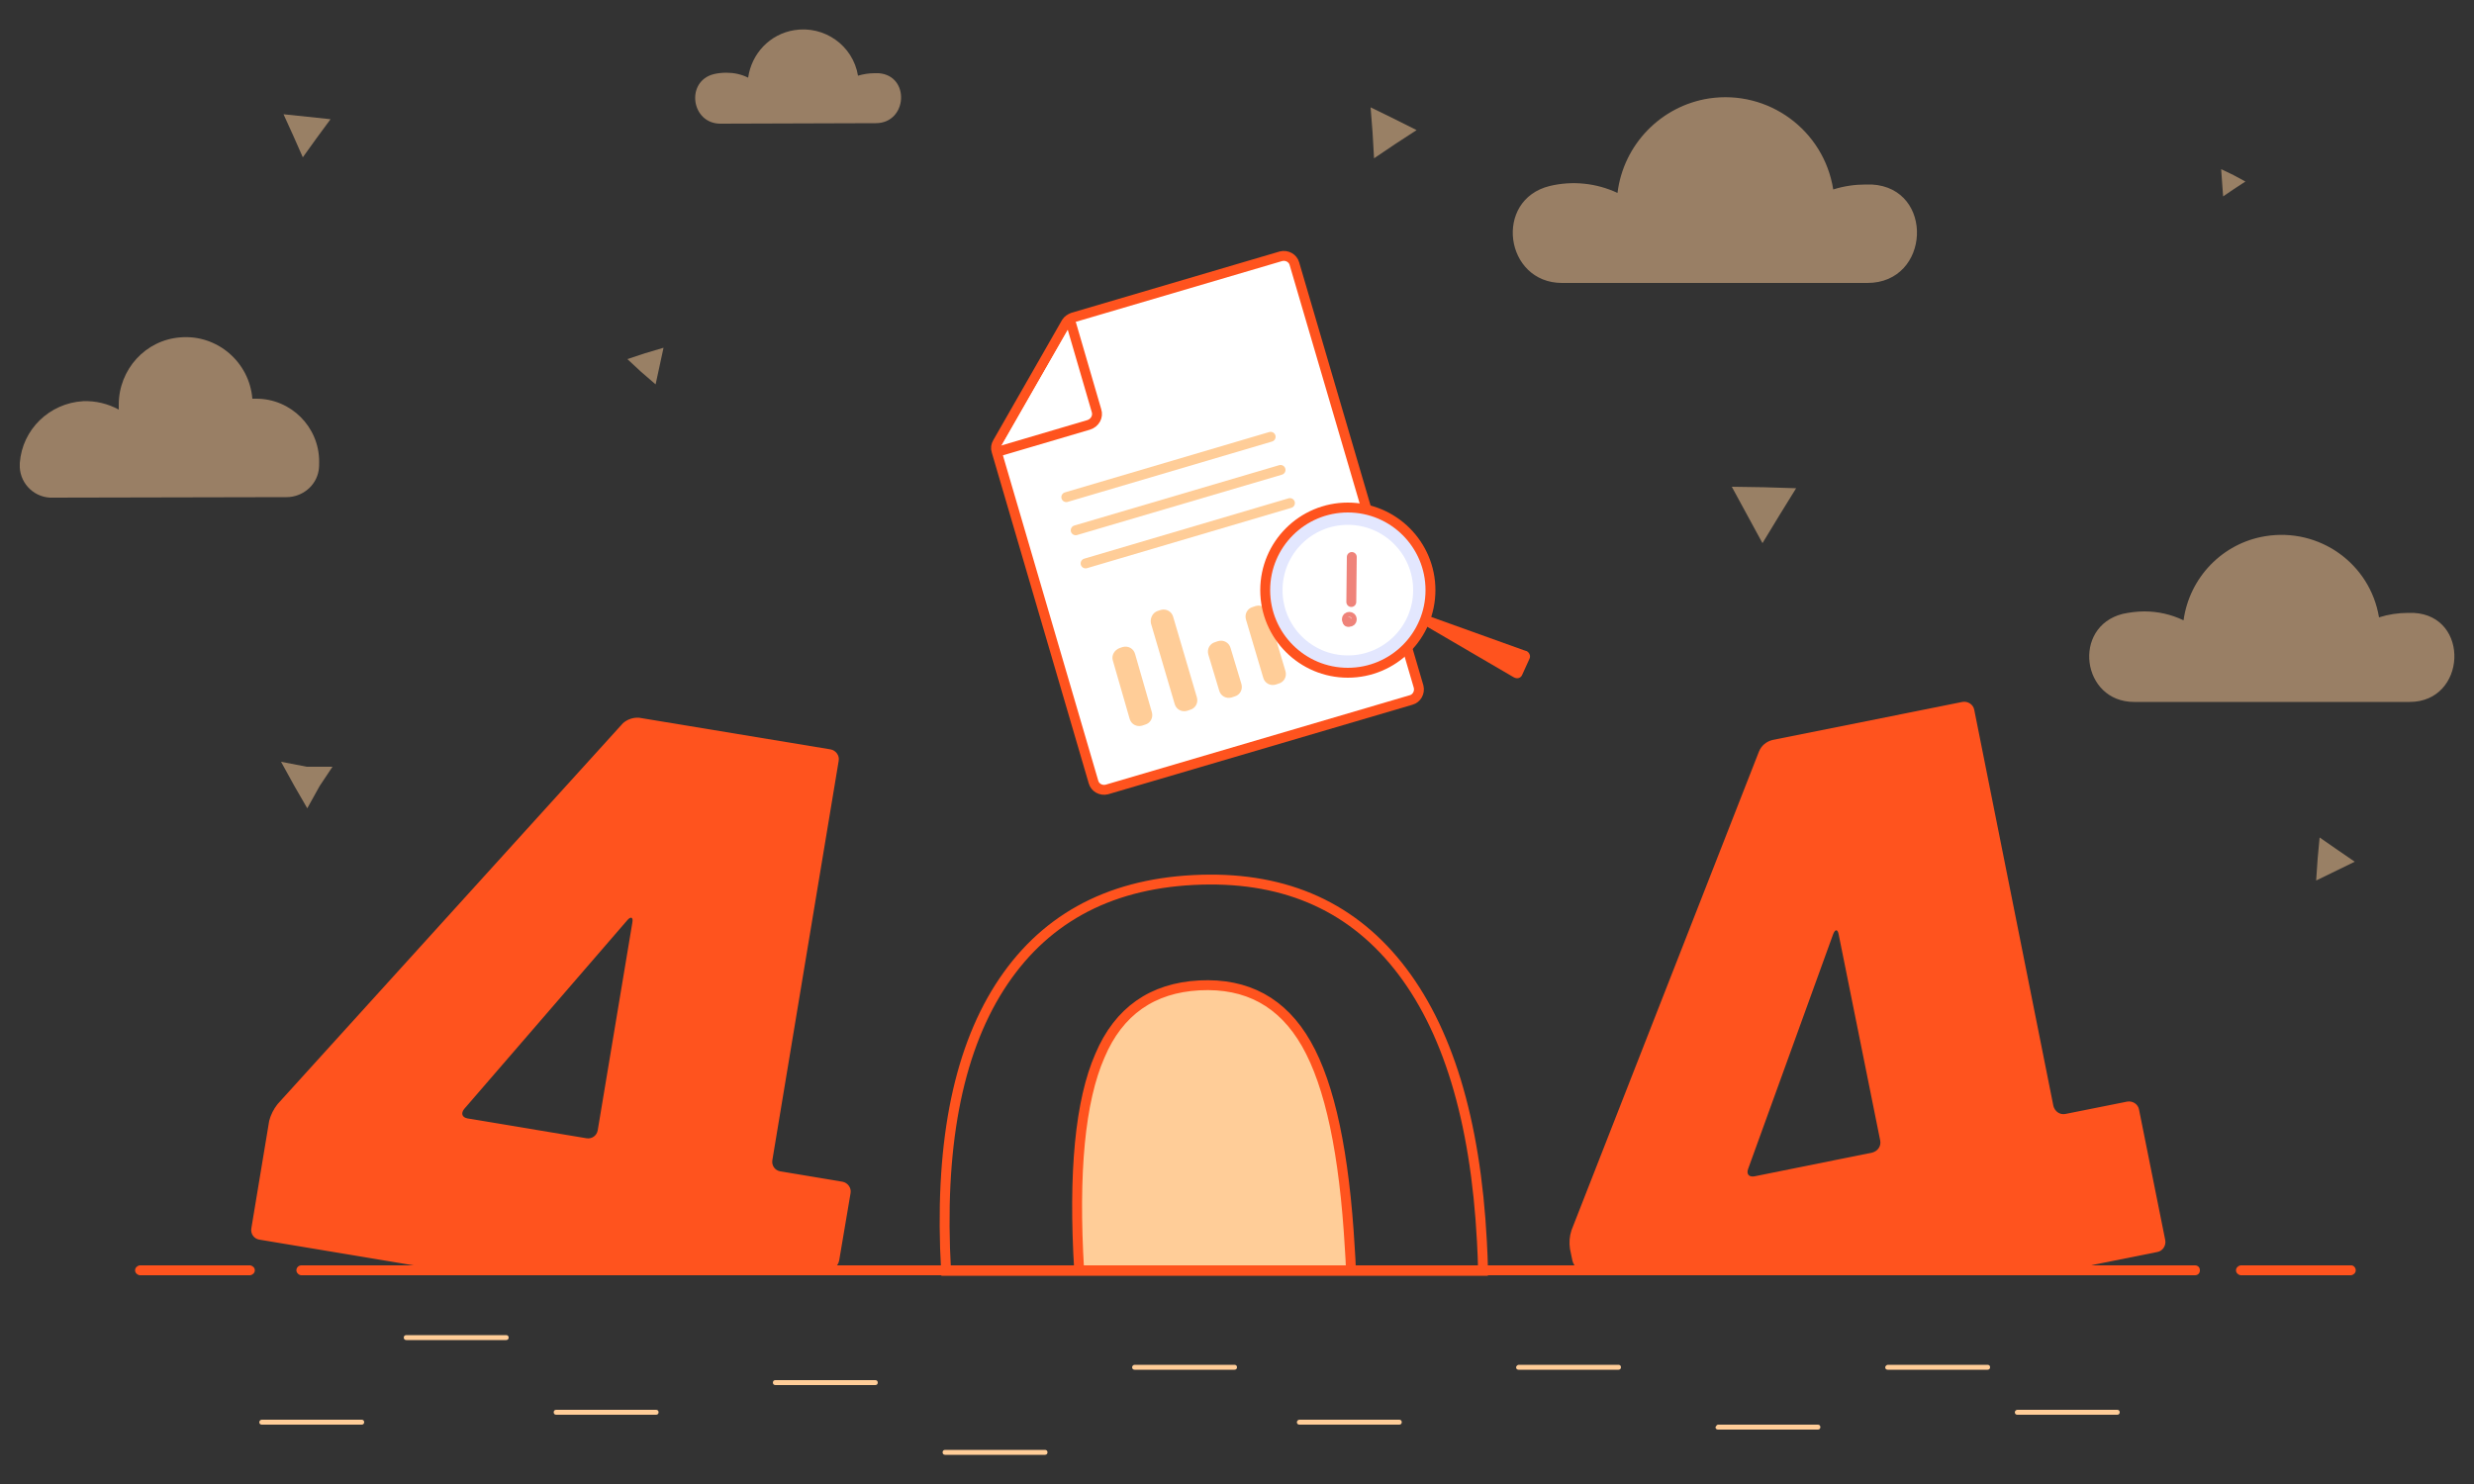 <?xml version="1.0" encoding="utf-8"?>
<!-- Generator: Adobe Illustrator 25.1.0, SVG Export Plug-In . SVG Version: 6.00 Build 0)  -->
<svg version="1.1" id="Layer_1" xmlns="http://www.w3.org/2000/svg" xmlns:xlink="http://www.w3.org/1999/xlink" x="0px" y="0px"
	 viewBox="0 0 500 300" style="enable-background:new 0 0 500 300;" xml:space="preserve">
<rect x="0" y="0" width="500" height="300" fill="#333333" stroke="none"/>
<style type="text/css">
	.st0{fill:none;stroke:#FF531E;stroke-width:2;stroke-miterlimit:10;}
	.st1{fill:#FFCD98;}
	.st2{fill:#FF531E;}
	.st3{opacity:0.5;fill:#FFCD98;enable-background:new    ;}
	.st4{opacity:0.5;}
	.st5{fill:#FFFFFF;}
	.st6{fill:none;stroke:#FF531E;stroke-width:2;stroke-linecap:round;stroke-linejoin:round;}
	.st7{fill:#FFFFFF;stroke:#FF531E;stroke-width:2;stroke-linecap:round;stroke-linejoin:round;}
	.st8{fill:none;stroke:#FFCD98;stroke-width:2;stroke-linecap:round;stroke-linejoin:round;}
	.st9{fill:#E3E7FE;}
	.st10{fill:none;stroke:#EF837A;stroke-width:2;stroke-linecap:round;stroke-linejoin:round;}
</style>
<path class="st0" d="M299.7,256.8c0-1.9-0.1-3.9-0.2-5.8c-1.3-24.7-7-43.3-17-55.8c-10-12.5-23.8-18.2-41.3-17.3
	c-17.6,0.9-30.6,8.2-39.2,21.7c-8.6,13.5-12.2,32.6-10.8,57.3H299.7z"/>
<path class="st1" d="M218.1,256.8H273c0-1.4-0.1-2.9-0.2-4.4c-1.1-19.2-4-33-8.8-41.4s-12-12.3-21.6-11.8
	c-9.5,0.5-16.3,5.2-20.1,14.2C218.3,222.5,216.9,237,218.1,256.8L218.1,256.8z"/>
<path class="st0" d="M218.1,256.8H273c0-1.4-0.1-2.9-0.2-4.4c-1.1-19.2-4-33-8.8-41.4s-12-12.3-21.6-11.8
	c-9.5,0.5-16.3,5.2-20.1,14.2C218.3,222.5,216.9,237,218.1,256.8L218.1,256.8z"/>
<path class="st2" d="M444.6,256.8c0,0.6-0.4,1-1,1H60.9c-0.5,0-1-0.5-1-1l0,0c0-0.5,0.4-1,1-1h382.7
	C444.2,255.8,444.6,256.2,444.6,256.8L444.6,256.8z"/>
<path class="st3" d="M57.9,100.5c3.2,0,6-2.3,6.5-5.4c0.1-0.6,0.1-1.2,0.1-1.8c0-7-5.7-12.7-12.7-12.7c-0.3,0-0.6,0-0.8,0
	c-0.6-7.4-7.1-13-14.5-12.4c-7.1,0.5-12.5,6.5-12.5,13.6c0,0.3,0,0.7,0,1c-2.2-1.2-4.7-1.8-7.2-1.7C10,81.5,4.5,86.8,4,93.6
	c0,0,0,0.1,0,0.2c-0.2,3.5,2.5,6.6,6.1,6.8c0.1,0,0.2,0,0.4,0L57.9,100.5z"/>
<path class="st3" d="M487,141.9c11.5,0,12.3-17.4,0.8-18c-0.4,0-0.8,0-1.1,0c-2,0-4,0.3-5.9,0.9c-1.8-10.9-12.1-18.2-23-16.4
	c-8.6,1.4-15.3,8.3-16.5,17c-2.5-1.2-5.2-1.8-7.9-1.8c-1.5,0-3,0.2-4.4,0.5c-10.3,2.6-8.3,17.8,2.3,17.8L487,141.9z"/>
<path class="st3" d="M377.4,57.2c12.8,0,13.6-19.2,0.9-19.9c-0.4,0-0.8,0-1.2,0c-2.2,0-4.4,0.3-6.6,1c-1.9-12-13.1-20.2-25.1-18.4
	c-9.7,1.5-17.3,9.3-18.5,19.1c-4.3-2-9.1-2.5-13.7-1.4c-11.4,2.8-9.1,19.6,2.5,19.6L377.4,57.2z"/>
<g class="st4">
	<polygon class="st1" points="66.8,24.1 64,27.9 61.2,31.8 59.3,27.5 57.3,23.1 62.1,23.6 	"/>
	<polygon class="st1" points="363,98.7 359.6,104.2 356.2,109.8 353.1,104.1 350,98.4 356.5,98.5 	"/>
	<polygon class="st1" points="468.8,169.3 472.4,171.8 475.9,174.2 472,176.1 468.1,178 468.4,173.6 	"/>
	<polygon class="st1" points="126.8,72.6 130.4,71.4 134.1,70.3 133.3,74 132.5,77.7 129.6,75.2 	"/>
	<polygon class="st1" points="56.8,154 62,155 67.2,155 64.6,158.9 62.1,163.4 59.5,158.9 	"/>
	<polygon class="st1" points="277,21.7 281.7,24 286.3,26.3 282,29.1 277.7,32 277.4,26.8 	"/>
	<polygon class="st1" points="448.9,34.2 451.4,35.4 453.8,36.7 451.5,38.2 449.3,39.7 449.1,37 	"/>
</g>
<path class="st5" d="M223.7,159.6l61.5-18.1c1.1-0.3,1.8-1.5,1.5-2.7c0,0,0,0,0,0l-25.1-85.5c-0.3-1.1-1.5-1.8-2.7-1.5l-42.1,12.4
	c-0.5,0.2-1,0.5-1.3,1l-13.9,24.3c-0.3,0.5-0.4,1.1-0.2,1.7l19.6,66.9C221.3,159.2,222.5,159.9,223.7,159.6
	C223.7,159.6,223.7,159.6,223.7,159.6z"/>
<path class="st6" d="M223.7,159.6l61.5-18.1c1.1-0.3,1.8-1.5,1.5-2.7c0,0,0,0,0,0l-25.1-85.5c-0.3-1.1-1.5-1.8-2.7-1.5l-42.1,12.4
	c-0.5,0.2-1,0.5-1.3,1l-13.9,24.3c-0.3,0.5-0.4,1.1-0.2,1.7l19.6,66.9C221.3,159.2,222.5,159.9,223.7,159.6
	C223.7,159.6,223.7,159.6,223.7,159.6z"/>
<path class="st7" d="M216.5,65.5l5.1,17.5c0.4,1.2-0.3,2.5-1.6,2.9c0,0,0,0,0,0l-18.3,5.4"/>
<path class="st1" d="M226.3,131l0.6-0.2c1.1-0.3,2.2,0.3,2.5,1.4l3.4,11.8c0.3,1.1-0.3,2.2-1.4,2.5l-0.6,0.2
	c-1.1,0.3-2.2-0.3-2.5-1.4l-3.4-11.8C224.6,132.5,225.2,131.4,226.3,131z"/>
<path class="st1" d="M245.6,129.8l0.6-0.2c1.1-0.3,2.2,0.3,2.5,1.4l2.2,7.3c0.3,1.1-0.3,2.2-1.4,2.5l-0.6,0.2
	c-1.1,0.3-2.2-0.3-2.5-1.4l-2.2-7.3C243.9,131.2,244.5,130.1,245.6,129.8z"/>
<path class="st1" d="M253.2,122.7l0.6-0.2c1.1-0.3,2.2,0.3,2.5,1.4l3.5,11.8c0.3,1.1-0.3,2.2-1.4,2.5l-0.6,0.2
	c-1.1,0.3-2.2-0.3-2.5-1.4l-3.5-11.8C251.5,124.1,252.1,123,253.2,122.7z"/>
<path class="st1" d="M234,123.5l0.6-0.2c1.1-0.3,2.2,0.3,2.5,1.4l4.8,16.3c0.3,1.1-0.3,2.2-1.4,2.5l-0.6,0.2
	c-1.1,0.3-2.2-0.3-2.5-1.4l-4.8-16.3C232.4,124.9,233,123.8,234,123.5z"/>
<line class="st8" x1="215.5" y1="100.5" x2="256.8" y2="88.3"/>
<line class="st8" x1="217.4" y1="107.2" x2="258.8" y2="95"/>
<line class="st8" x1="219.4" y1="113.9" x2="260.7" y2="101.7"/>
<path class="st2" d="M307.6,136.5l1.5-3.3c0.3-0.6,0-1.3-0.6-1.6c0,0-0.1,0-0.1,0l-20.6-7.4l-0.9,1.6l19,11.1
	C306.6,137.3,307.3,137.1,307.6,136.5C307.6,136.5,307.6,136.5,307.6,136.5z"/>
<circle class="st9" cx="272.4" cy="119.3" r="16.7"/>
<circle class="st5" cx="272.4" cy="119.3" r="13.2"/>
<circle class="st6" cx="272.4" cy="119.3" r="16.7"/>
<line class="st10" x1="273.2" y1="112.6" x2="273.1" y2="121.7"/>
<line class="st10" x1="272.4" y1="125.7" x2="272.4" y2="125.7"/>
<circle class="st10" cx="272.7" cy="125.2" r="0.5"/>
<path class="st2" d="M419.7,256.8c1.1,0,2-0.2,1.9-0.4s0.8-0.6,1.9-0.8l12.5-2.5c1.1-0.2,1.8-1.3,1.6-2.4c0,0,0,0,0,0l-5.3-26.4
	c-0.2-1.1-1.3-1.8-2.4-1.6c0,0,0,0,0,0l-12.5,2.5c-1.1,0.2-2.1-0.5-2.4-1.6c0,0,0,0,0,0L399,143.5c-0.2-1.1-1.3-1.8-2.4-1.6
	l-38.4,7.7c-1.2,0.3-2.2,1.1-2.7,2.3l-37.9,96.8c-0.4,1.2-0.5,2.5-0.3,3.8l0.5,2.4c0.3,1.1,1.2,2,2.4,2L419.7,256.8z M370.5,188.8
	c0.4-1,0.9-1,1.1,0.1l8.4,41.7c0.2,1.1-0.5,2.1-1.6,2.4l-23.8,4.8c-1.1,0.2-1.7-0.4-1.3-1.5L370.5,188.8z"/>
<path class="st2" d="M167.3,256.8c1.1,0,2.1-0.9,2.3-2l2.3-13.6c0.2-1.1-0.6-2.1-1.6-2.3l-12.6-2.1c-1.1-0.2-1.8-1.2-1.6-2.3
	l13.4-80.7c0.2-1.1-0.6-2.1-1.6-2.3l-38.7-6.4c-1.2-0.1-2.4,0.3-3.3,1.1l-69.8,77c-0.8,1-1.4,2.2-1.7,3.4l-3.6,21.7
	c-0.2,1.1,0.5,2.1,1.6,2.3c0,0,0,0,0,0l35.4,5.9c1.3,0.2,2.7,0.3,4,0.3L167.3,256.8z M126.8,186c0.7-0.8,1.2-0.6,1,0.5l-7,42
	c-0.2,1.1-1.2,1.8-2.3,1.6l-24-4c-1.1-0.2-1.4-1-0.7-1.9L126.8,186z"/>
<path class="st1" d="M52.9,287h20.2c0.3,0,0.5,0.2,0.5,0.5v0c0,0.3-0.2,0.5-0.5,0.5H52.9c-0.3,0-0.5-0.2-0.5-0.5v0
	C52.4,287.3,52.6,287,52.9,287z"/>
<path class="st1" d="M112.4,285h20.2c0.3,0,0.5,0.2,0.5,0.5v0c0,0.3-0.2,0.5-0.5,0.5h-20.2c-0.3,0-0.5-0.2-0.5-0.5v0
	C111.9,285.2,112.1,285,112.4,285z"/>
<path class="st1" d="M156.7,279h20.2c0.3,0,0.5,0.2,0.5,0.5v0c0,0.3-0.2,0.5-0.5,0.5h-20.2c-0.3,0-0.5-0.2-0.5-0.5v0
	C156.2,279.2,156.4,279,156.7,279z"/>
<path class="st1" d="M191,293.1h20.2c0.3,0,0.5,0.2,0.5,0.5v0c0,0.3-0.2,0.5-0.5,0.5H191c-0.3,0-0.5-0.2-0.5-0.5v0
	C190.5,293.3,190.7,293.1,191,293.1z"/>
<path class="st1" d="M262.6,287h20.2c0.3,0,0.5,0.2,0.5,0.5v0c0,0.3-0.2,0.5-0.5,0.5h-20.2c-0.3,0-0.5-0.2-0.5-0.5v0
	C262.1,287.3,262.3,287,262.6,287z"/>
<path class="st1" d="M347.2,288h20.2c0.3,0,0.5,0.2,0.5,0.5v0c0,0.3-0.2,0.5-0.5,0.5h-20.2c-0.3,0-0.5-0.2-0.5-0.5v0
	C346.8,288.3,347,288,347.2,288z"/>
<path class="st1" d="M82.1,269.9h20.2c0.3,0,0.5,0.2,0.5,0.5v0c0,0.3-0.2,0.5-0.5,0.5H82.1c-0.3,0-0.5-0.2-0.5-0.5v0
	C81.6,270.1,81.8,269.9,82.1,269.9z"/>
<path class="st1" d="M229.3,275.9h20.2c0.3,0,0.5,0.2,0.5,0.5v0c0,0.3-0.2,0.5-0.5,0.5h-20.2c-0.3,0-0.5-0.2-0.5-0.5v0
	C228.8,276.2,229,275.9,229.3,275.9z"/>
<path class="st1" d="M381.5,275.9h20.2c0.3,0,0.5,0.2,0.5,0.5v0c0,0.3-0.2,0.5-0.5,0.5h-20.2c-0.3,0-0.5-0.2-0.5-0.5v0
	C381,276.2,381.3,275.9,381.5,275.9z"/>
<path class="st1" d="M306.9,275.9h20.2c0.3,0,0.5,0.2,0.5,0.5v0c0,0.3-0.2,0.5-0.5,0.5h-20.2c-0.3,0-0.5-0.2-0.5-0.5v0
	C306.4,276.2,306.7,275.9,306.9,275.9z"/>
<path class="st1" d="M407.7,285h20.2c0.3,0,0.5,0.2,0.5,0.5v0c0,0.3-0.2,0.5-0.5,0.5h-20.2c-0.3,0-0.5-0.2-0.5-0.5v0
	C407.2,285.2,407.5,285,407.7,285z"/>
<path class="st2" d="M51.5,256.8c0,0.5-0.4,0.9-0.9,1H28.2c-0.5-0.1-0.9-0.5-0.9-1l0,0c0-0.5,0.4-0.9,0.9-1h22.4
	C51.1,255.9,51.5,256.3,51.5,256.8z"/>
<path class="st2" d="M476.1,256.8c0,0.5-0.4,0.9-0.9,1h-22.4c-0.5-0.1-0.9-0.5-0.9-1l0,0c0-0.5,0.4-0.9,0.9-1h22.4
	C475.7,255.8,476.1,256.3,476.1,256.8z"/>
<path class="st3" d="M177,24.9c6.4,0,7-9.6,0.6-10.1c-0.3,0-0.6,0-0.9,0c-1.1,0-2.3,0.2-3.3,0.5c-1-6.1-6.8-10.2-12.9-9.2
	c-4.9,0.8-8.6,4.7-9.3,9.6c-1.4-0.7-2.9-1-4.4-1c-0.9,0-1.8,0.1-2.6,0.3c-5.7,1.5-4.5,10,1.4,10L177,24.9z"/>
</svg>
